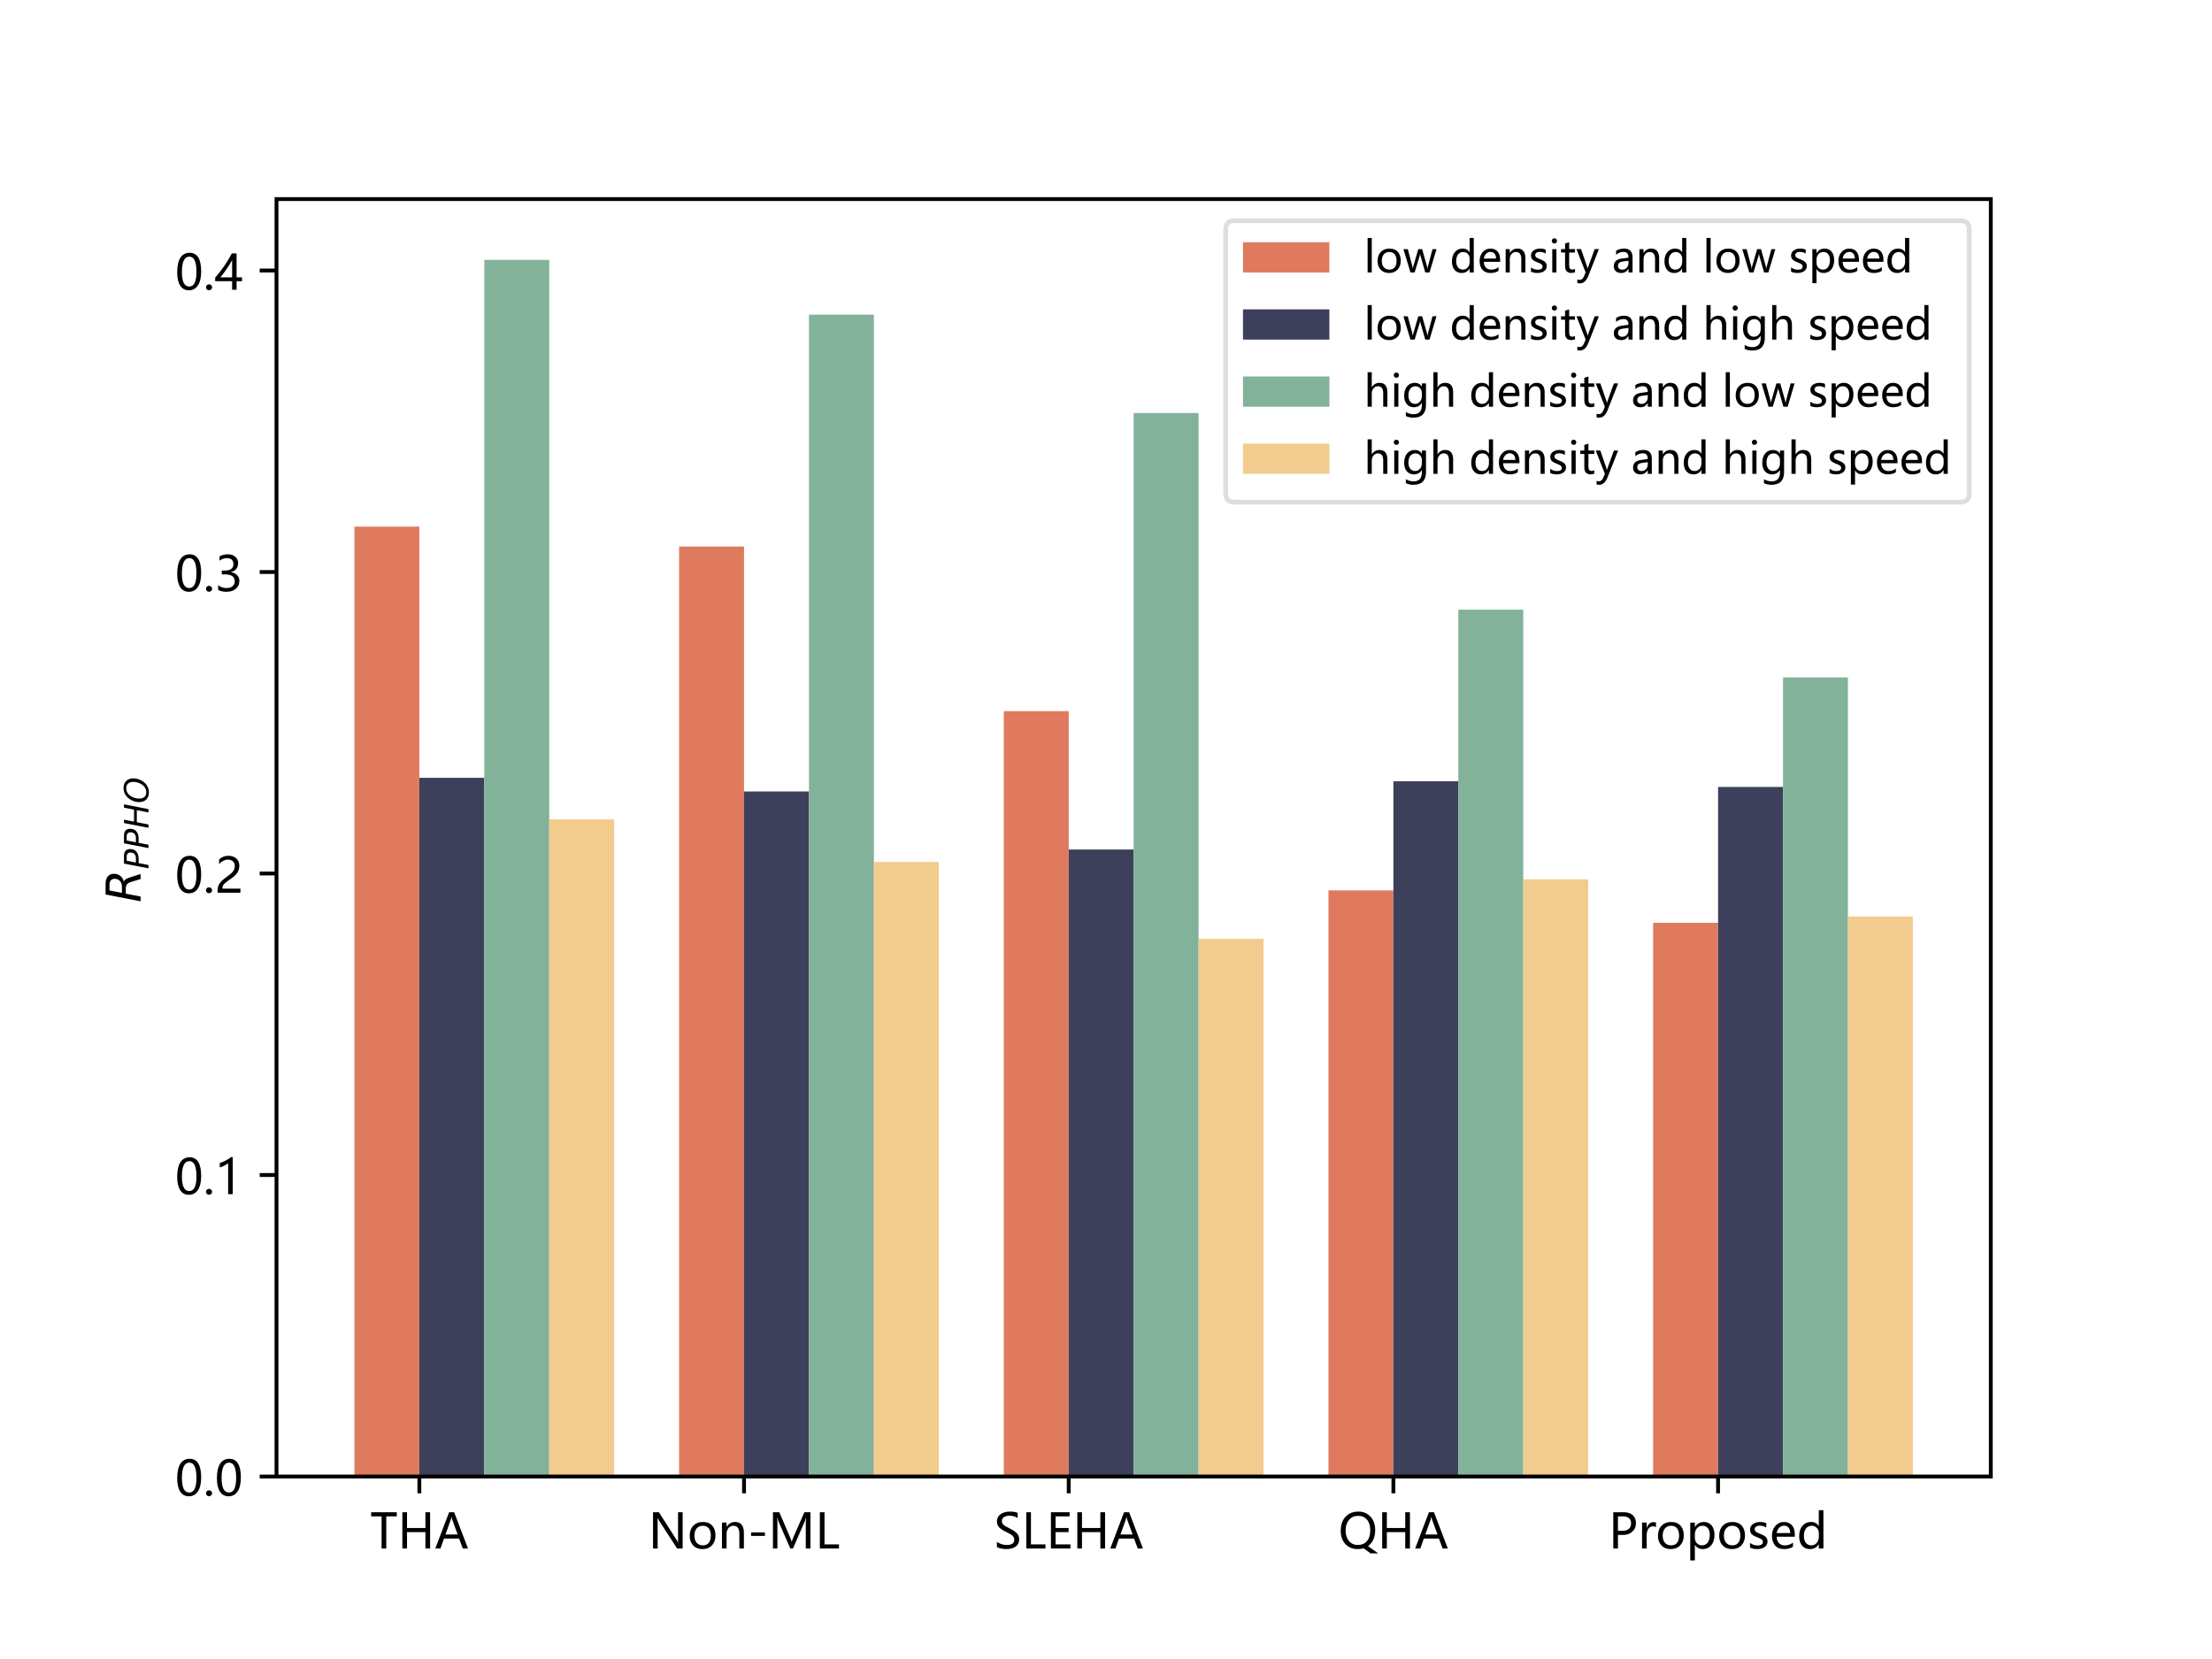 <svg xmlns="http://www.w3.org/2000/svg" xmlns:xlink="http://www.w3.org/1999/xlink" width="614.4" height="460.8" viewBox="0 0 460.8 345.6"><path d="M0 345.6h460.8V0H0z" fill="#fff"/><path d="M57.6 307.584h357.12V41.472H57.6z" fill="#fff"/><clipPath id="a"><path transform="matrix(1 0 0 -1 0 345.6)" d="M57.6 38.016h357.12v266.112H57.6z"/></clipPath><g clip-path="url(#a)"><path d="M73.833 307.584H87.36V109.708H73.833z" fill="#df7a5e"/></g><clipPath id="b"><path transform="matrix(1 0 0 -1 0 345.6)" d="M57.6 38.016h357.12v266.112H57.6z"/></clipPath><g clip-path="url(#b)"><path d="M141.47 307.584h13.526V113.851H141.47z" fill="#df7a5e"/></g><clipPath id="c"><path transform="matrix(1 0 0 -1 0 345.6)" d="M57.6 38.016h357.12v266.112H57.6z"/></clipPath><g clip-path="url(#c)"><path d="M209.105 307.584h13.528V148.149h-13.528z" fill="#df7a5e"/></g><clipPath id="d"><path transform="matrix(1 0 0 -1 0 345.6)" d="M57.6 38.016h357.12v266.112H57.6z"/></clipPath><g clip-path="url(#d)"><path d="M276.742 307.584h13.527V185.492h-13.527z" fill="#df7a5e"/></g><clipPath id="e"><path transform="matrix(1 0 0 -1 0 345.6)" d="M57.6 38.016h357.12v266.112H57.6z"/></clipPath><g clip-path="url(#e)"><path d="M344.378 307.584h13.527v-115.35h-13.527z" fill="#df7a5e"/></g><clipPath id="f"><path transform="matrix(1 0 0 -1 0 345.6)" d="M57.6 38.016h357.12v266.112H57.6z"/></clipPath><g clip-path="url(#f)"><path d="M87.36 307.584h13.527v-145.55H87.36z" fill="#3c405b"/></g><clipPath id="g"><path transform="matrix(1 0 0 -1 0 345.6)" d="M57.6 38.016h357.12v266.112H57.6z"/></clipPath><g clip-path="url(#g)"><path d="M154.996 307.584h13.528v-142.71h-13.528z" fill="#3c405b"/></g><clipPath id="h"><path transform="matrix(1 0 0 -1 0 345.6)" d="M57.6 38.016h357.12v266.112H57.6z"/></clipPath><g clip-path="url(#h)"><path d="M222.633 307.584h13.527V176.977h-13.527z" fill="#3c405b"/></g><clipPath id="i"><path transform="matrix(1 0 0 -1 0 345.6)" d="M57.6 38.016h357.12v266.112H57.6z"/></clipPath><g clip-path="url(#i)"><path d="M290.27 307.584h13.526v-144.83H290.27z" fill="#3c405b"/></g><clipPath id="j"><path transform="matrix(1 0 0 -1 0 345.6)" d="M57.6 38.016h357.12v266.112H57.6z"/></clipPath><g clip-path="url(#j)"><path d="M357.905 307.584h13.528V163.932h-13.528z" fill="#3c405b"/></g><clipPath id="k"><path transform="matrix(1 0 0 -1 0 345.6)" d="M57.6 38.016h357.12v266.112H57.6z"/></clipPath><g clip-path="url(#k)"><path d="M100.887 307.584h13.528V54.144h-13.528z" fill="#82b29a"/></g><clipPath id="l"><path transform="matrix(1 0 0 -1 0 345.6)" d="M57.6 38.016h357.12v266.112H57.6z"/></clipPath><g clip-path="url(#l)"><path d="M168.524 307.584h13.527V65.559h-13.527z" fill="#82b29a"/></g><clipPath id="m"><path transform="matrix(1 0 0 -1 0 345.6)" d="M57.6 38.016h357.12v266.112H57.6z"/></clipPath><g clip-path="url(#m)"><path d="M236.16 307.584h13.527V86.035H236.16z" fill="#82b29a"/></g><clipPath id="n"><path transform="matrix(1 0 0 -1 0 345.6)" d="M57.6 38.016h357.12v266.112H57.6z"/></clipPath><g clip-path="url(#n)"><path d="M303.796 307.584h13.528V127.013h-13.528z" fill="#82b29a"/></g><clipPath id="o"><path transform="matrix(1 0 0 -1 0 345.6)" d="M57.6 38.016h357.12v266.112H57.6z"/></clipPath><g clip-path="url(#o)"><path d="M371.433 307.584h13.527V141.117h-13.527z" fill="#82b29a"/></g><clipPath id="p"><path transform="matrix(1 0 0 -1 0 345.6)" d="M57.6 38.016h357.12v266.112H57.6z"/></clipPath><g clip-path="url(#p)"><path d="M114.415 307.584h13.527V170.698h-13.527z" fill="#f2cc8e"/></g><clipPath id="q"><path transform="matrix(1 0 0 -1 0 345.6)" d="M57.6 38.016h357.12v266.112H57.6z"/></clipPath><g clip-path="url(#q)"><path d="M182.05 307.584h13.528V179.568h-13.527z" fill="#f2cc8e"/></g><clipPath id="r"><path transform="matrix(1 0 0 -1 0 345.6)" d="M57.6 38.016h357.12v266.112H57.6z"/></clipPath><g clip-path="url(#r)"><path d="M249.687 307.584h13.528V195.578h-13.528z" fill="#f2cc8e"/></g><clipPath id="s"><path transform="matrix(1 0 0 -1 0 345.6)" d="M57.6 38.016h357.12v266.112H57.6z"/></clipPath><g clip-path="url(#s)"><path d="M317.324 307.584h13.527V183.177h-13.527z" fill="#f2cc8e"/></g><clipPath id="t"><path transform="matrix(1 0 0 -1 0 345.6)" d="M57.6 38.016h357.12v266.112H57.6z"/></clipPath><g clip-path="url(#t)"><path d="M384.96 307.584h13.527V190.921H384.96z" fill="#f2cc8e"/></g><path stroke-width=".8" stroke-linejoin="round" fill="none" stroke="#000" d="M87.36 307.584v3.5"/><symbol id="u"><path transform="translate(-.021) scale(.001)" d="M555 669H336V0h-98v669H21v87h534v-87z"/></symbol><symbol id="v"><path transform="translate(-.098) scale(.001)" d="M676 0h-98v341H195V0H98v756h97V428h383v328h98V0z"/></symbol><symbol id="w"><path transform="translate(-.011) scale(.001)" d="M692 0H584l-77 207H192L119 0H11l288 756h105L692 0zM477 292 362 607c-4 10-7 27-11 53h-3c-4-24-8-41-12-53L223 292h254z"/></symbol><use xlink:href="#u" transform="matrix(10 0 0 -10 77.32 322.584)"/><use xlink:href="#v" transform="matrix(10 0 0 -10 83.82 322.584)"/><use xlink:href="#w" transform="matrix(10 0 0 -10 90.68 322.584)"/><path stroke-width=".8" stroke-linejoin="round" fill="none" stroke="#000" d="M154.996 307.584v3.5"/><symbol id="x"><path transform="translate(-.098) scale(.001)" d="M715 0H600L219 588c-11 16-20 33-26 50h-3c2-18 4-53 4-106V0H98v756h122l370-578c18-28 28-45 32-52h2c-4 21-5 58-5 110v520h96V0z"/></symbol><symbol id="y"><path transform="matrix(.001 0 0 .001 -.049 .012)" d="M49 264c0 89 25 159 75 211s117 78 203 78c80 0 144-25 190-75s69-118 69-206c0-85-25-154-74-206S397-12 315-12c-81 0-146 25-194 76-48 50-72 117-72 200zm98 3c0-62 15-111 47-147 31-36 73-54 127-54s96 17 125 52c28 35 43 85 43 151s-15 116-43 152c-29 35-71 53-125 53s-97-19-128-56-46-87-46-151z"/></symbol><symbol id="z"><path transform="translate(-.085) scale(.001)" d="M542 0h-95v307c0 111-41 167-122 167-42 0-77-16-104-47-27-32-40-71-40-119V0H85v540h96v-89h2c40 68 99 102 177 102 59 0 104-19 135-57s47-94 47-166V0z"/></symbol><symbol id="A"><path transform="matrix(.001 0 0 .001 -.076 -.263)" d="M364 263H76v73h288v-73z"/></symbol><symbol id="B"><path transform="translate(-.098) scale(.001)" d="M782 0v501c0 41 2 91 7 149h-2c-9-37-17-62-23-76L515 0h-55L211 569c-6 13-13 40-22 81h-3c3-36 5-87 5-153V0H98v756h132l223-518c17-40 28-71 34-93h3c17 46 29 78 36 95l227 516h126V0h-97z"/></symbol><symbol id="C"><path transform="translate(-.098) scale(.001)" d="M497 0H98v756h97V86h302V0z"/></symbol><use xlink:href="#x" transform="matrix(10 0 0 -10 136.039 322.584)"/><use xlink:href="#y" transform="matrix(10 0 0 -10 143.679 322.704)"/><use xlink:href="#z" transform="matrix(10 0 0 -10 150.399 322.584)"/><use xlink:href="#A" transform="matrix(10 0 0 -10 156.469 319.954)"/><use xlink:href="#B" transform="matrix(10 0 0 -10 161.019 322.584)"/><use xlink:href="#C" transform="matrix(10 0 0 -10 170.789 322.584)"/><path stroke-width=".8" stroke-linejoin="round" fill="none" stroke="#000" d="M222.633 307.584v3.5"/><symbol id="D"><path transform="matrix(.001 0 0 .001 -.063 .012)" d="M63 142c22-20 53-37 92-50 38-13 75-19 111-19 106 0 159 37 159 113 0 21-6 40-17 57-12 17-27 32-47 45s-58 33-112 60c-76 38-126 73-150 105s-36 69-36 111c0 63 25 113 75 150 50 36 114 55 192 55 74 0 129-9 165-27V635c-46 32-103 48-173 48-46 0-84-10-113-29-29-20-43-47-43-81 0-31 10-56 30-75 20-20 63-46 131-79 74-36 125-71 155-106 30-36 45-76 45-120 0-66-24-117-72-152-48-36-115-53-201-53-30 0-65 4-105 12S81 18 63 31v111z"/></symbol><symbol id="E"><path transform="translate(-.098) scale(.001)" d="M504 0H98v756h389v-87H195V427h271v-86H195V86h309V0z"/></symbol><use xlink:href="#D" transform="matrix(10 0 0 -10 207.677 322.704)"/><use xlink:href="#C" transform="matrix(10 0 0 -10 213.797 322.584)"/><use xlink:href="#E" transform="matrix(10 0 0 -10 218.927 322.584)"/><use xlink:href="#v" transform="matrix(10 0 0 -10 224.427 322.584)"/><use xlink:href="#w" transform="matrix(10 0 0 -10 231.287 322.584)"/><path stroke-width=".8" stroke-linejoin="round" fill="none" stroke="#000" d="M290.27 307.584v3.5"/><symbol id="F"><path transform="matrix(.001 0 0 .001 -.049 .101)" d="M49 369c0 122 33 219 99 291s155 109 269 109c104 0 189-36 253-106 64-71 97-163 97-276 0-123-33-220-99-292-16-17-32-32-50-45l212-151H669L526 4c-38-10-78-16-122-16-108 0-194 35-258 105-65 70-97 162-97 276zm102 8c0-92 23-165 70-220 47-56 108-83 183-83 80 0 144 26 190 79s70 127 70 222c0 98-23 173-68 226-46 53-107 80-185 80s-140-28-188-84-72-130-72-220z"/></symbol><use xlink:href="#F" transform="matrix(10 0 0 -10 279.298 323.594)"/><use xlink:href="#v" transform="matrix(10 0 0 -10 287.938 322.584)"/><use xlink:href="#w" transform="matrix(10 0 0 -10 294.798 322.584)"/><path stroke-width=".8" stroke-linejoin="round" fill="none" stroke="#000" d="M357.905 307.584v3.5"/><symbol id="G"><path transform="translate(-.098) scale(.001)" d="M195 283V0H98v756h215c81 0 144-20 189-59 45-40 68-96 68-169 0-74-27-134-79-180-53-46-119-68-198-65h-98zm0 387V369h91c59 0 104 13 135 40 31 26 47 65 47 115 0 97-58 146-173 146H195z"/></symbol><symbol id="H"><path transform="translate(-.085) scale(.001)" d="M375 445c-16 11-38 17-66 17-38 0-68-18-92-52-24-35-36-81-36-137V0H85v540h96V430h2c27 79 74 119 142 119 21 0 38-3 50-7v-97z"/></symbol><symbol id="I"><path transform="matrix(.001 0 0 .001 -.085 .248)" d="M181 76v-324H85v788h96v-93h2c42 70 104 106 186 106 68 0 122-25 162-73 39-48 59-113 59-194 0-90-23-163-67-217S419-12 344-12c-70 0-123 29-161 88h-2zm0 147c0-44 14-82 42-112s64-45 107-45c50 0 90 19 119 59 28 39 43 93 43 162 0 58-14 104-40 137-27 33-64 50-110 50-48 0-86-17-116-51s-45-77-45-129v-71z"/></symbol><symbol id="J"><path transform="matrix(.001 0 0 .001 -.055 .012)" d="M55 117c48-36 100-53 156-53 74 0 112 24 112 74 0 20-9 37-25 51-16 13-49 29-99 48-60 24-99 47-117 71s-26 53-26 87c0 47 20 85 60 114s90 44 150 44c46 0 88-8 128-24v-92c-41 26-87 39-137 39-31 0-56-7-75-20-20-14-29-31-29-53s7-39 21-51 44-28 92-46c60-23 100-46 122-70 21-24 32-54 32-89 0-50-21-89-61-117-41-28-93-42-157-42C146-12 97-1 55 19v98z"/></symbol><symbol id="K"><path transform="matrix(.001 0 0 .001 -.049 .012)" d="M525 246H147c2-58 18-103 48-134 30-32 71-47 125-47 60 0 116 19 167 58V38C439 4 376-12 298-12S159 12 115 62c-44 49-66 118-66 206 0 82 24 150 72 204s107 81 179 81c70 0 125-23 165-68 40-46 60-109 60-191v-48zm-95 76c-1 49-13 87-35 114-23 26-55 40-96 40-38 0-71-15-99-43s-46-65-53-111h283z"/></symbol><symbol id="L"><path transform="matrix(.001 0 0 .001 -.049 .012)" d="M554 0h-96v90h-1C417 22 355-12 273-12c-69 0-124 24-164 72S49 174 49 257c0 89 22 161 68 215s105 81 179 81 127-29 161-86h1v332h96V0zm-95 321c0 43-15 79-43 109-28 29-63 44-105 44-51 0-91-19-120-57-30-38-44-90-44-155 0-61 14-109 42-144s65-52 113-52c46 0 83 17 113 51 29 34 44 77 44 129v75z"/></symbol><use xlink:href="#G" transform="matrix(10 0 0 -10 336.08 322.584)"/><use xlink:href="#H" transform="matrix(10 0 0 -10 342.07 322.584)"/><use xlink:href="#y" transform="matrix(10 0 0 -10 345.39 322.704)"/><use xlink:href="#I" transform="matrix(10 0 0 -10 352.11 325.064)"/><use xlink:href="#y" transform="matrix(10 0 0 -10 358.14 322.704)"/><use xlink:href="#J" transform="matrix(10 0 0 -10 364.56 322.704)"/><use xlink:href="#K" transform="matrix(10 0 0 -10 369.13 322.704)"/><use xlink:href="#L" transform="matrix(10 0 0 -10 374.8 322.704)"/><path stroke-width=".8" stroke-linejoin="round" fill="none" stroke="#000" d="M57.6 307.584h-3.5"/><symbol id="M"><path transform="matrix(.001 0 0 .001 -.044 .012)" d="M44 363c0 133 22 234 66 303 44 68 109 103 193 103 160 0 240-130 240-388 0-128-23-225-68-292C430 21 367-12 286-12c-77 0-137 32-179 96S44 241 44 363zm98 5c0-202 51-302 153-302 100 0 150 102 150 307 0 210-49 316-147 316-104 0-156-107-156-321z"/></symbol><symbol id="N"><path transform="matrix(.001 0 0 .001 -.058 .011)" d="M58 50c0 18 6 33 18 45s27 18 45 18 33-7 45-19 19-27 19-44-7-31-19-43-27-18-45-18S88-5 76 7 58 33 58 50z"/></symbol><use xlink:href="#M" transform="matrix(10 0 0 -10 36.915 311.704)"/><use xlink:href="#N" transform="matrix(10 0 0 -10 42.915 311.694)"/><use xlink:href="#M" transform="matrix(10 0 0 -10 45.185 311.704)"/><path stroke-width=".8" stroke-linejoin="round" fill="none" stroke="#000" d="M57.6 244.776h-3.5"/><symbol id="O"><path transform="translate(-.104) scale(.001)" d="M278 0v647c-15-15-40-32-76-50-36-19-68-32-98-39v93c40 11 82 29 128 53 45 24 80 47 105 69h36V0h-95z"/></symbol><use xlink:href="#M" transform="matrix(10 0 0 -10 36.915 248.896)"/><use xlink:href="#N" transform="matrix(10 0 0 -10 42.915 248.886)"/><use xlink:href="#O" transform="matrix(10 0 0 -10 45.785 248.776)"/><path stroke-width=".8" stroke-linejoin="round" fill="none" stroke="#000" d="M57.6 181.969h-3.5"/><symbol id="P"><path transform="translate(-.058) scale(.001)" d="M417 558c0 40-13 72-39 96-26 23-61 35-105 35-32 0-63-8-95-24s-62-39-89-68v92c24 26 52 45 84 59 31 14 68 21 111 21 68 0 122-19 164-55 42-37 63-87 63-149 0-56-13-104-38-144-26-41-69-83-131-125-64-44-106-76-127-94-22-19-37-37-45-54-8-18-12-39-12-63h376V0H58v38c0 43 6 80 18 110s31 60 59 89c27 29 70 64 128 104 59 42 99 78 121 110 22 31 33 67 33 107z"/></symbol><use xlink:href="#M" transform="matrix(10 0 0 -10 36.915 186.089)"/><use xlink:href="#N" transform="matrix(10 0 0 -10 42.915 186.079)"/><use xlink:href="#P" transform="matrix(10 0 0 -10 45.325 185.969)"/><path stroke-width=".8" stroke-linejoin="round" fill="none" stroke="#000" d="M57.6 119.161h-3.5"/><symbol id="Q"><path transform="matrix(.001 0 0 .001 -.07 .012)" d="M70 126c51-40 109-60 175-60 52 0 93 12 124 38 30 26 46 60 46 104 0 95-69 143-206 143h-63v79h60c121 0 182 45 182 135 0 82-47 124-139 124-54 0-104-18-150-53v90c49 28 107 43 173 43 64 0 116-17 155-51s59-77 59-131c0-99-51-163-151-191v-1c54-6 97-26 129-58 32-33 48-74 48-123 0-68-25-123-74-164-49-42-114-62-195-62-72 0-129 13-173 39v99z"/></symbol><use xlink:href="#M" transform="matrix(10 0 0 -10 36.915 123.281)"/><use xlink:href="#N" transform="matrix(10 0 0 -10 42.915 123.271)"/><use xlink:href="#Q" transform="matrix(10 0 0 -10 45.445 123.281)"/><path stroke-width=".8" stroke-linejoin="round" fill="none" stroke="#000" d="M57.6 56.353h-3.5"/><symbol id="R"><path transform="translate(-.008) scale(.001)" d="M454 756V257h113v-79H454V0h-93v178H8v74c63 70 126 152 190 244 63 92 115 179 157 260h99zM116 257h245v360c-34-61-70-120-109-177-39-58-84-119-136-183z"/></symbol><use xlink:href="#M" transform="matrix(10 0 0 -10 36.915 60.473)"/><use xlink:href="#N" transform="matrix(10 0 0 -10 42.915 60.463)"/><use xlink:href="#R" transform="matrix(10 0 0 -10 44.825 60.353)"/><symbol id="S"><path transform="translate(-.027) scale(.001)" d="m252 648-50-259h127c50 0 90 13 121 41 30 28 46 64 46 108 0 35-11 62-31 81-21 19-51 29-89 29H252zm181-298c20-5 38-17 52-36 14-20 30-58 48-115L595 0H491l-57 187c-15 48-32 80-51 96-20 16-49 25-88 25H186L126 0H27l142 729h222c67 0 119-16 155-46s54-74 54-131c0-51-16-95-46-132-31-38-71-61-121-70z"/></symbol><use xlink:href="#S" transform="matrix(0 -10 -10 0 29.288 187.758)"/><symbol id="T"><path transform="translate(-.027) scale(.001)" d="M169 729h228c66 0 117-16 152-47 34-31 52-76 52-135 0-80-26-143-77-187-52-45-124-67-217-67H183L126 0H27l142 729zm83-81-53-274h124c56 0 99 14 129 43 30 28 45 69 45 123 0 34-11 60-31 79s-49 29-85 29H252z"/></symbol><symbol id="U"><path transform="translate(-.027) scale(.001)" d="M169 729h99l-58-299h358l58 299h99L583 0h-99l68 347H194L126 0H27l142 729z"/></symbol><symbol id="V"><path transform="matrix(.001 0 0 .001 -.04 .013)" d="M456 662c-54 0-102-14-143-40-42-26-78-66-108-119-20-34-35-71-45-109-10-39-15-78-15-116 0-68 16-121 48-157 32-37 78-55 138-55 53 0 101 13 143 40 42 26 77 66 107 118 20 35 35 72 45 111 10 38 16 77 16 115 0 67-17 119-49 156-33 37-79 56-137 56zM328-13c-90 0-160 26-211 79-52 52-77 125-77 217 0 52 10 106 30 161s47 104 83 148c41 50 87 87 138 112 50 25 106 38 168 38 89 0 159-27 211-79 51-53 77-125 77-215 0-56-10-111-30-165s-47-103-83-147c-42-51-89-89-139-113S389-13 328-13z"/></symbol><use xlink:href="#T" transform="matrix(0 -7 -7 0 30.928 180.89)"/><use xlink:href="#T" transform="matrix(0 -7 -7 0 30.928 176.67)"/><use xlink:href="#U" transform="matrix(0 -7 -7 0 30.928 172.448)"/><use xlink:href="#V" transform="matrix(0 -7 -7 0 31.02 167.094)"/><path stroke-width=".8" stroke-linecap="square" stroke-miterlimit="10" fill="none" stroke="#000" d="M57.6 307.584V41.472M414.72 307.584V41.472M57.6 307.584h357.12M57.6 41.472h357.12"/><path d="M257.136 104.61H408.42c1.2 0 1.8-.6 1.8-1.8V47.772c0-1.2-.6-1.8-1.8-1.8H257.136c-1.2 0-1.8.6-1.8 1.8v55.038c0 1.2.6 1.8 1.8 1.8z" fill="#fff" fill-opacity=".8"/><path stroke-miterlimit="10" fill="none" stroke="#d5d6d5" stroke-opacity=".8" d="M257.136 104.61H408.42c1.2 0 1.8-.6 1.8-1.8V47.772c0-1.2-.6-1.8-1.8-1.8H257.136c-1.2 0-1.8.6-1.8 1.8v55.038c0 1.2.6 1.8 1.8 1.8z"/><path d="M258.936 56.76h18v-6.3h-18z" fill="#df7a5e"/><symbol id="W"><path transform="translate(-.085) scale(.001)" d="M85 0v799h96V0H85z"/></symbol><symbol id="X"><path transform="translate(-.012) scale(.001)" d="M777 540 616 0h-99L409 379c-5 16-8 33-9 52h-2c-1-14-5-31-11-51L271 0h-97L12 540h100l108-400c3-12 5-29 7-50h4c1 18 4 35 9 51l116 399h89l113-401c3-12 6-28 8-50h4c0 14 3 31 9 50l106 401h92z"/></symbol><symbol id="Z"><path transform="translate(-.074) scale(.001)" d="M74 730c0 17 5 31 17 43 11 12 25 18 43 18 17 0 31-6 43-18s18-26 18-43-6-31-18-42c-12-12-26-17-43-17-18 0-32 5-43 17-12 11-17 25-17 42zM85 0v540h96V0H85z"/></symbol><symbol id="aa"><path transform="matrix(.001 0 0 .001 -.022 .011)" d="M345 5c-22-10-50-16-85-16-97 0-145 53-145 160v312H22v79h93v130l95 30V540h135v-79H210V166c0-36 6-61 18-76 12-16 33-23 61-23 21 0 40 6 56 18V5z"/></symbol><symbol id="ab"><path transform="matrix(.001 0 0 .001 -.006 .253)" d="M525 540 280-81C234-195 169-253 87-253c-24 0-45 3-61 7v84c18-6 36-10 54-10 43 0 75 26 97 76l41 97L6 540h106l141-406 12-44h3c2 10 5 24 11 43l148 407h98z"/></symbol><symbol id="ac"><path transform="matrix(.001 0 0 .001 -.045 .012)" d="M98 502c54 34 116 51 186 51 130 0 195-69 195-205V0h-94v83h-3c-38-64-93-95-165-95-53 0-95 14-126 42S45 96 45 145c0 100 60 159 180 176l160 22c0 88-37 133-110 133-65 0-124-22-177-66v92zm160-248c-44-6-75-18-91-34-17-16-25-39-25-68 0-26 9-47 27-63s42-24 72-24c42 0 76 14 103 44 27 29 41 66 41 110v52l-127-17z"/></symbol><use xlink:href="#W" transform="matrix(9 0 0 -9 284.9 56.76)"/><use xlink:href="#y" transform="matrix(9 0 0 -9 286.97 56.867)"/><use xlink:href="#X" transform="matrix(9 0 0 -9 292.362 56.76)"/><use xlink:href="#Y" transform="matrix(9 0 0 -9 299.364 56.76)"/><use xlink:href="#L" transform="matrix(9 0 0 -9 302.469 56.867)"/><use xlink:href="#K" transform="matrix(9 0 0 -9 308.229 56.867)"/><use xlink:href="#z" transform="matrix(9 0 0 -9 313.656 56.76)"/><use xlink:href="#J" transform="matrix(9 0 0 -9 318.93 56.867)"/><use xlink:href="#Z" transform="matrix(9 0 0 -9 323.268 56.76)"/><use xlink:href="#aa" transform="matrix(9 0 0 -9 325.194 56.858)"/><use xlink:href="#ab" transform="matrix(9 0 0 -9 328.407 59.036)"/><use xlink:href="#Y" transform="matrix(9 0 0 -9 333.114 56.76)"/><use xlink:href="#ac" transform="matrix(9 0 0 -9 336.183 56.867)"/><use xlink:href="#z" transform="matrix(9 0 0 -9 341.52 56.76)"/><use xlink:href="#L" transform="matrix(9 0 0 -9 346.74 56.867)"/><use xlink:href="#Y" transform="matrix(9 0 0 -9 352.059 56.76)"/><use xlink:href="#W" transform="matrix(9 0 0 -9 355.488 56.76)"/><use xlink:href="#y" transform="matrix(9 0 0 -9 357.558 56.867)"/><use xlink:href="#X" transform="matrix(9 0 0 -9 362.949 56.76)"/><use xlink:href="#Y" transform="matrix(9 0 0 -9 369.95 56.76)"/><use xlink:href="#J" transform="matrix(9 0 0 -9 373.11 56.867)"/><use xlink:href="#I" transform="matrix(9 0 0 -9 377.547 58.991)"/><use xlink:href="#K" transform="matrix(9 0 0 -9 382.974 56.867)"/><use xlink:href="#K" transform="matrix(9 0 0 -9 388.077 56.867)"/><use xlink:href="#L" transform="matrix(9 0 0 -9 393.18 56.867)"/><path d="M258.936 70.744h18v-6.3h-18z" fill="#3c405b"/><symbol id="ad"><path transform="translate(-.085) scale(.001)" d="M542 0h-96v311c0 108-41 163-121 163-42 0-76-16-103-48-28-32-41-72-41-120V0H85v799h96V451h2c41 68 100 102 176 102 122 0 183-74 183-220V0z"/></symbol><symbol id="ae"><path transform="matrix(.001 0 0 .001 -.049 .253)" d="M554 45c0-198-97-298-291-298-67 0-125 13-175 37v92c60-33 118-50 174-50 130 0 196 69 196 206v57h-1C415 21 354-12 273-12c-68 0-123 24-163 72-41 48-61 113-61 193 0 92 22 165 67 219s105 81 180 81c72 0 125-29 161-86h1v73h96V45zm-96 276c0 42-14 78-42 108s-63 45-104 45c-52 0-93-20-122-58s-43-91-43-157c0-58 14-104 42-140s65-53 111-53 84 17 114 51 44 77 44 129v75z"/></symbol><use xlink:href="#W" transform="matrix(9 0 0 -9 284.9 70.744)"/><use xlink:href="#y" transform="matrix(9 0 0 -9 286.97 70.852)"/><use xlink:href="#X" transform="matrix(9 0 0 -9 292.362 70.744)"/><use xlink:href="#Y" transform="matrix(9 0 0 -9 299.364 70.744)"/><use xlink:href="#L" transform="matrix(9 0 0 -9 302.469 70.852)"/><use xlink:href="#K" transform="matrix(9 0 0 -9 308.229 70.852)"/><use xlink:href="#z" transform="matrix(9 0 0 -9 313.656 70.744)"/><use xlink:href="#J" transform="matrix(9 0 0 -9 318.93 70.852)"/><use xlink:href="#Z" transform="matrix(9 0 0 -9 323.268 70.744)"/><use xlink:href="#aa" transform="matrix(9 0 0 -9 325.194 70.843)"/><use xlink:href="#ab" transform="matrix(9 0 0 -9 328.407 73.02)"/><use xlink:href="#Y" transform="matrix(9 0 0 -9 333.114 70.744)"/><use xlink:href="#ac" transform="matrix(9 0 0 -9 336.183 70.852)"/><use xlink:href="#z" transform="matrix(9 0 0 -9 341.52 70.744)"/><use xlink:href="#L" transform="matrix(9 0 0 -9 346.74 70.852)"/><use xlink:href="#Y" transform="matrix(9 0 0 -9 352.059 70.744)"/><use xlink:href="#ad" transform="matrix(9 0 0 -9 355.488 70.744)"/><use xlink:href="#Z" transform="matrix(9 0 0 -9 360.933 70.744)"/><use xlink:href="#ae" transform="matrix(9 0 0 -9 363.102 73.02)"/><use xlink:href="#ad" transform="matrix(9 0 0 -9 369.186 70.744)"/><use xlink:href="#Y" transform="matrix(9 0 0 -9 373.965 70.744)"/><use xlink:href="#J" transform="matrix(9 0 0 -9 377.124 70.852)"/><use xlink:href="#I" transform="matrix(9 0 0 -9 381.56 72.976)"/><use xlink:href="#K" transform="matrix(9 0 0 -9 386.988 70.852)"/><use xlink:href="#K" transform="matrix(9 0 0 -9 392.09 70.852)"/><use xlink:href="#L" transform="matrix(9 0 0 -9 397.194 70.852)"/><path d="M258.936 84.728h18v-6.3h-18z" fill="#82b29a"/><use xlink:href="#ad" transform="matrix(9 0 0 -9 284.9 84.728)"/><use xlink:href="#Z" transform="matrix(9 0 0 -9 290.346 84.728)"/><use xlink:href="#ae" transform="matrix(9 0 0 -9 292.515 87.005)"/><use xlink:href="#ad" transform="matrix(9 0 0 -9 298.599 84.728)"/><use xlink:href="#Y" transform="matrix(9 0 0 -9 303.378 84.728)"/><use xlink:href="#L" transform="matrix(9 0 0 -9 306.483 84.836)"/><use xlink:href="#K" transform="matrix(9 0 0 -9 312.243 84.836)"/><use xlink:href="#z" transform="matrix(9 0 0 -9 317.67 84.728)"/><use xlink:href="#J" transform="matrix(9 0 0 -9 322.944 84.836)"/><use xlink:href="#Z" transform="matrix(9 0 0 -9 327.282 84.728)"/><use xlink:href="#aa" transform="matrix(9 0 0 -9 329.208 84.827)"/><use xlink:href="#ab" transform="matrix(9 0 0 -9 332.42 87.005)"/><use xlink:href="#Y" transform="matrix(9 0 0 -9 337.128 84.728)"/><use xlink:href="#ac" transform="matrix(9 0 0 -9 340.197 84.836)"/><use xlink:href="#z" transform="matrix(9 0 0 -9 345.534 84.728)"/><use xlink:href="#L" transform="matrix(9 0 0 -9 350.754 84.836)"/><use xlink:href="#Y" transform="matrix(9 0 0 -9 356.073 84.728)"/><use xlink:href="#W" transform="matrix(9 0 0 -9 359.502 84.728)"/><use xlink:href="#y" transform="matrix(9 0 0 -9 361.572 84.836)"/><use xlink:href="#X" transform="matrix(9 0 0 -9 366.963 84.728)"/><use xlink:href="#Y" transform="matrix(9 0 0 -9 373.965 84.728)"/><use xlink:href="#J" transform="matrix(9 0 0 -9 377.124 84.836)"/><use xlink:href="#I" transform="matrix(9 0 0 -9 381.56 86.96)"/><use xlink:href="#K" transform="matrix(9 0 0 -9 386.988 84.836)"/><use xlink:href="#K" transform="matrix(9 0 0 -9 392.09 84.836)"/><use xlink:href="#L" transform="matrix(9 0 0 -9 397.194 84.836)"/><path d="M258.936 98.713h18v-6.3h-18z" fill="#f2cc8e"/><use xlink:href="#ad" transform="matrix(9 0 0 -9 284.9 98.713)"/><use xlink:href="#Z" transform="matrix(9 0 0 -9 290.346 98.713)"/><use xlink:href="#ae" transform="matrix(9 0 0 -9 292.515 100.99)"/><use xlink:href="#ad" transform="matrix(9 0 0 -9 298.599 98.713)"/><use xlink:href="#Y" transform="matrix(9 0 0 -9 303.378 98.713)"/><use xlink:href="#L" transform="matrix(9 0 0 -9 306.483 98.82)"/><use xlink:href="#K" transform="matrix(9 0 0 -9 312.243 98.82)"/><use xlink:href="#z" transform="matrix(9 0 0 -9 317.67 98.713)"/><use xlink:href="#J" transform="matrix(9 0 0 -9 322.944 98.82)"/><use xlink:href="#Z" transform="matrix(9 0 0 -9 327.282 98.713)"/><use xlink:href="#aa" transform="matrix(9 0 0 -9 329.208 98.812)"/><use xlink:href="#ab" transform="matrix(9 0 0 -9 332.42 100.99)"/><use xlink:href="#Y" transform="matrix(9 0 0 -9 337.128 98.713)"/><use xlink:href="#ac" transform="matrix(9 0 0 -9 340.197 98.82)"/><use xlink:href="#z" transform="matrix(9 0 0 -9 345.534 98.713)"/><use xlink:href="#L" transform="matrix(9 0 0 -9 350.754 98.82)"/><use xlink:href="#Y" transform="matrix(9 0 0 -9 356.073 98.713)"/><use xlink:href="#ad" transform="matrix(9 0 0 -9 359.502 98.713)"/><use xlink:href="#Z" transform="matrix(9 0 0 -9 364.947 98.713)"/><use xlink:href="#ae" transform="matrix(9 0 0 -9 367.116 100.99)"/><use xlink:href="#ad" transform="matrix(9 0 0 -9 373.2 98.713)"/><use xlink:href="#Y" transform="matrix(9 0 0 -9 377.979 98.713)"/><use xlink:href="#J" transform="matrix(9 0 0 -9 381.138 98.82)"/><use xlink:href="#I" transform="matrix(9 0 0 -9 385.575 100.945)"/><use xlink:href="#K" transform="matrix(9 0 0 -9 391.002 98.82)"/><use xlink:href="#K" transform="matrix(9 0 0 -9 396.105 98.82)"/><use xlink:href="#L" transform="matrix(9 0 0 -9 401.208 98.82)"/></svg>